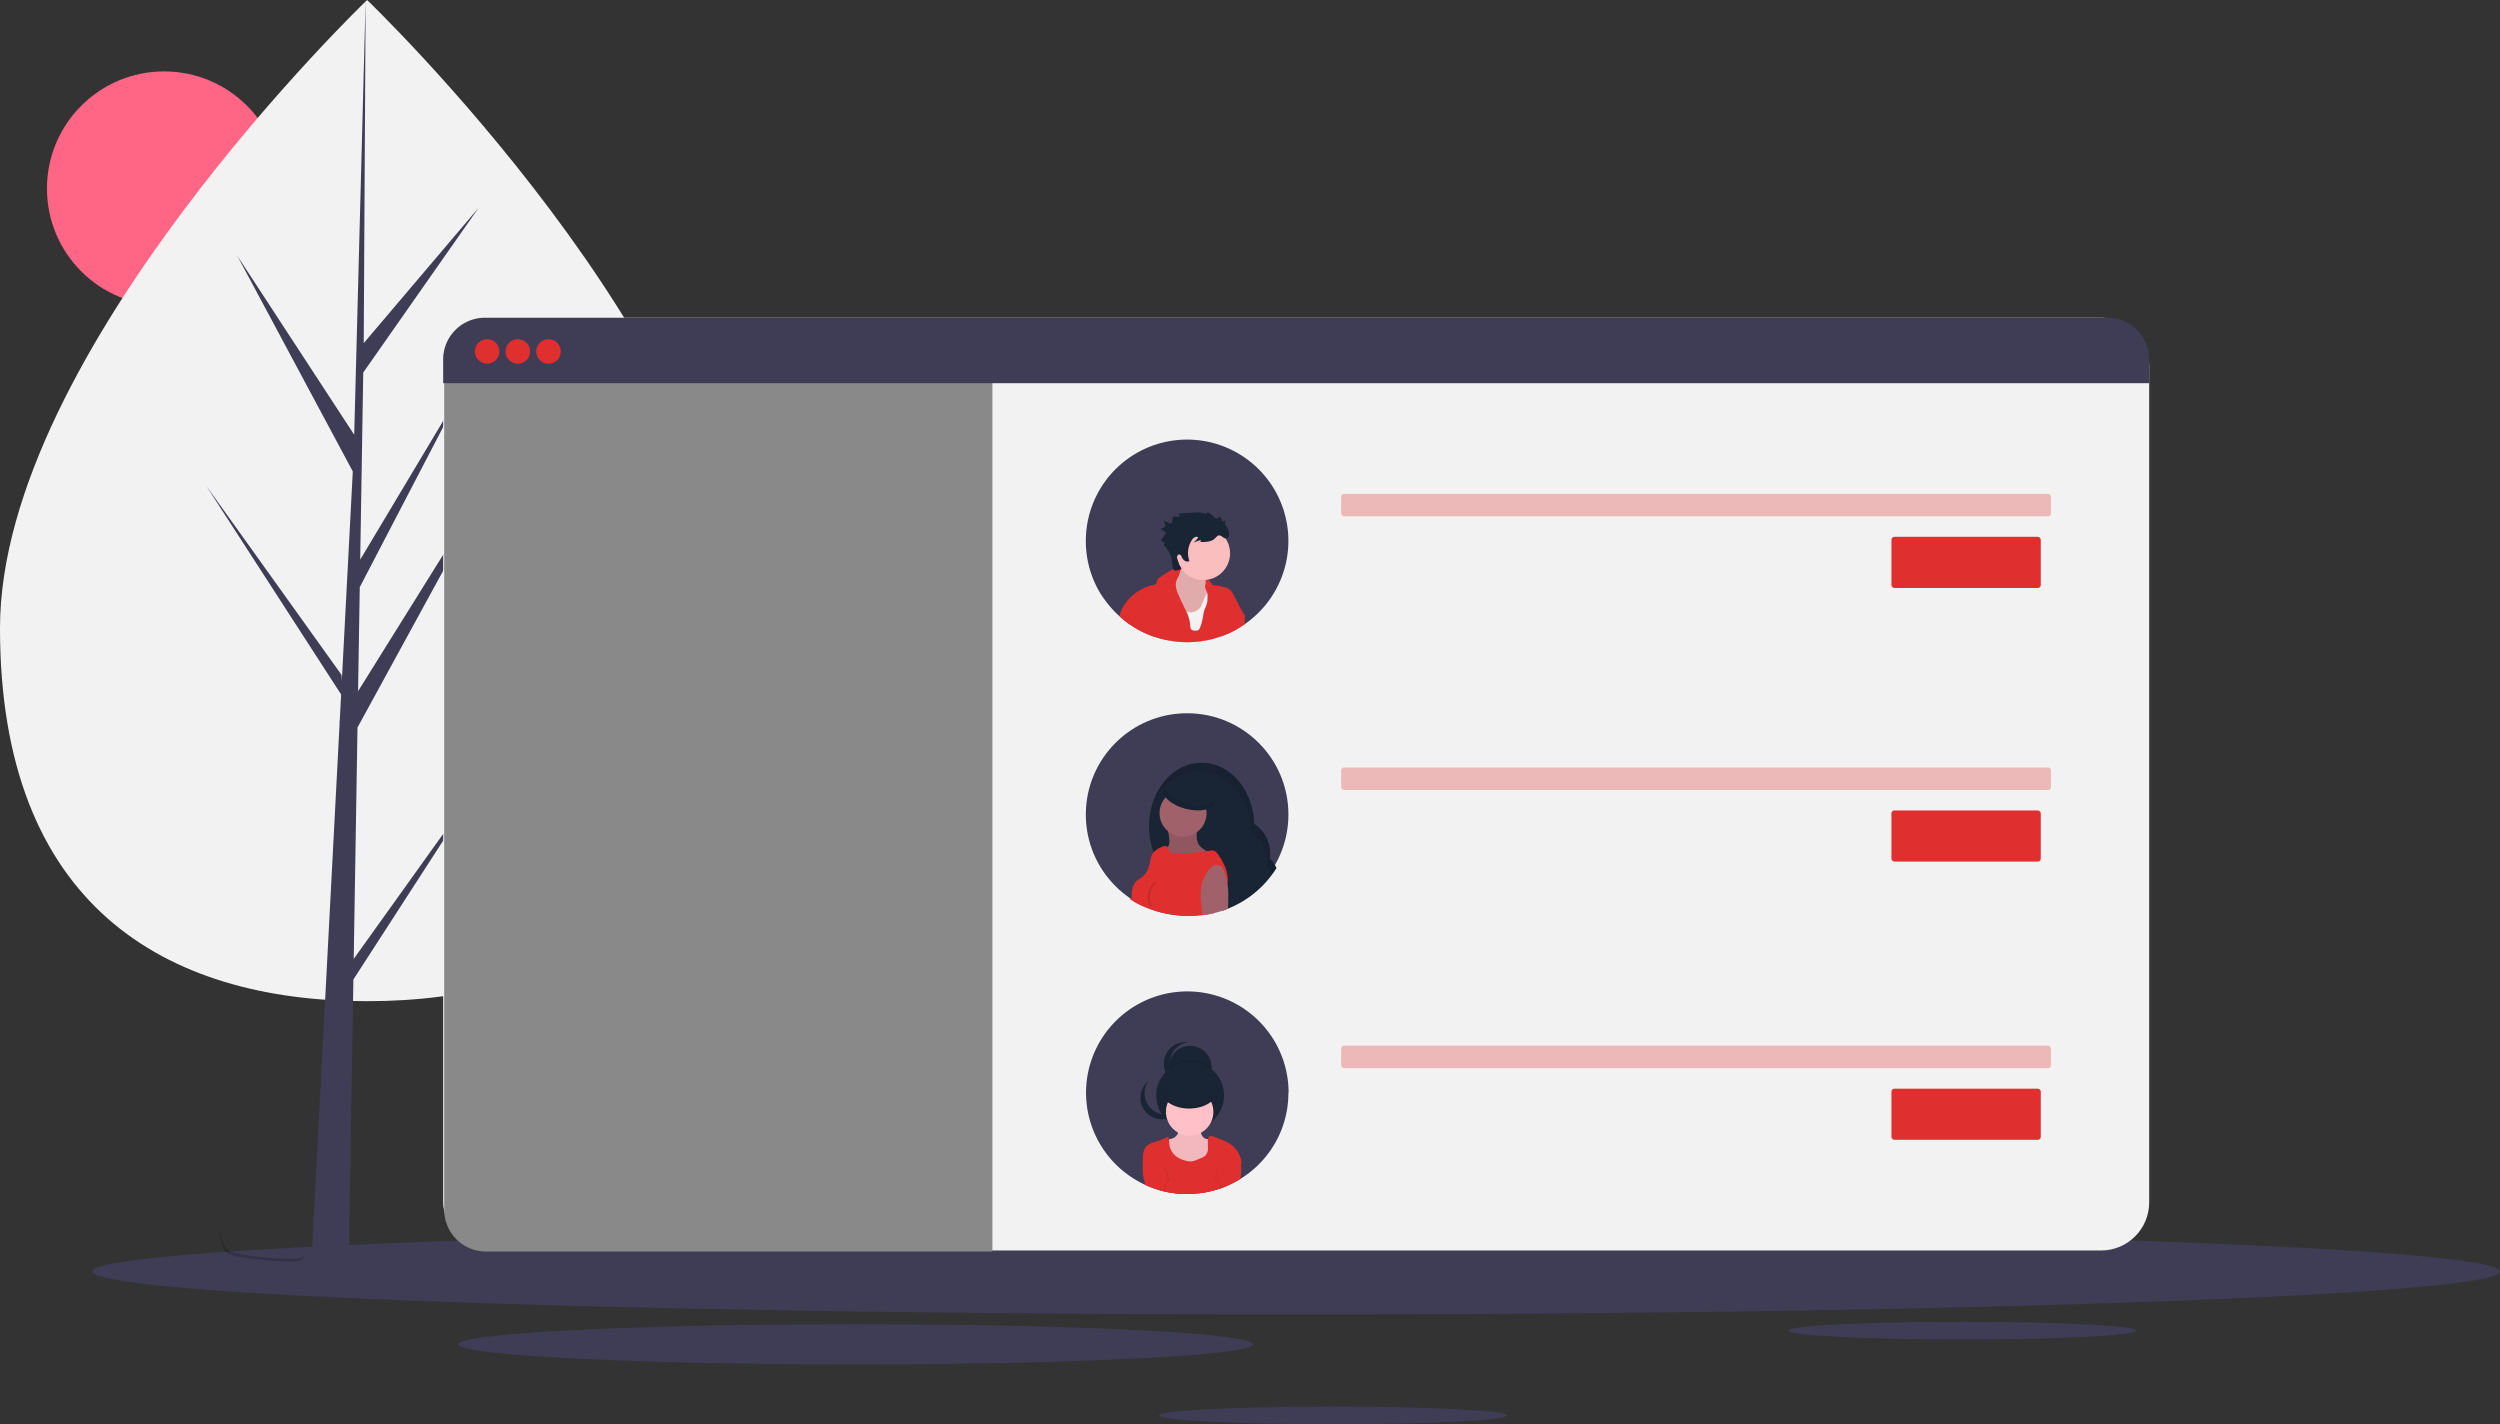 <svg xmlns="http://www.w3.org/2000/svg" xmlns:xlink="http://www.w3.org/1999/xlink" width="1061.435" height="604.673" viewBox="0 0 1061.435 604.673"><rect x="0" y="0" width="1061.435" height="604.673" fill="#333333" stroke="none"/><defs><linearGradient id="a" x1="-52.727" y1="1" x2="-52.727" gradientUnits="objectBoundingBox"><stop offset="0" stop-color="gray" stop-opacity="0.251"/><stop offset="0.54" stop-color="gray" stop-opacity="0.122"/><stop offset="1" stop-color="gray" stop-opacity="0.102"/></linearGradient></defs><g transform="translate(-93.565 -346.243)"><circle cx="49.747" cy="49.747" r="49.747" transform="translate(113.5 376.558)" fill="#ff6584"/><path d="M474.37,327.75c0,117.381-69.781,158.366-155.861,158.366s-155.86-40.985-155.86-158.366S318.51,61.042,318.51,61.042,474.37,210.369,474.37,327.75Z" transform="translate(-69.084 285.201)" fill="#f2f2f2"/><path d="M298.208,407.119l1.6-98.237,66.431-121.534L300.055,293.471l.717-44.172,45.784-87.928L300.962,237.61h0l1.29-79.445,49.027-70-48.824,57.509L303.262,0l-5.068,192.845.417-7.956-49.846-76.3,49.047,91.569-4.644,88.726-.138-2.354L235.565,206.24l57.29,88.611-.581,11.1-.1.167.047.911-11.783,225.1h15.743l1.889-116.271,57.149-88.394Z" transform="translate(-54.461 346.243)" fill="#3f3d56"/><ellipse cx="73.835" cy="3.732" rx="73.835" ry="3.732" transform="translate(852.862 907.449)" fill="#3f3d56"/><ellipse cx="73.835" cy="3.732" rx="73.835" ry="3.732" transform="translate(585.685 943.451)" fill="#3f3d56"/><ellipse cx="168.685" cy="8.527" rx="168.685" ry="8.527" transform="translate(288.134 908.47)" fill="#3f3d56"/><ellipse cx="511.114" cy="18.239" rx="511.114" ry="18.239" transform="translate(132.772 867.832)" fill="#3f3d56"/><rect width="724.332" height="396.038" rx="20.42" transform="translate(281.72 481.131)" fill="#f2f2f2"/><path d="M172,29.5H404.759V406.43H189.735A17.735,17.735,0,0,1,172,388.7Z" transform="translate(110.154 471.172)" fill="#898989"/><path d="M907.332,227.606v10.066H183V227.606a17.726,17.726,0,0,1,17.735-17.726H889.6a17.726,17.726,0,0,1,17.735,17.726Z" transform="translate(98.72 271.26)" fill="#3f3d56"/><circle cx="5.211" cy="5.211" r="5.211" transform="translate(295.182 490.25)" fill="#e02f2f"/><circle cx="5.211" cy="5.211" r="5.211" transform="translate(308.209 490.25)" fill="#e02f2f"/><circle cx="5.211" cy="5.211" r="5.211" transform="translate(321.237 490.25)" fill="#e02f2f"/><path d="M347.5,429.38" transform="translate(77.089 242.396)" fill="none" stroke="#f2f2f2" stroke-miterlimit="10" stroke-width="2"/><path d="M333.5,428.38" transform="translate(78.93 242.528)" fill="none" stroke="#f2f2f2" stroke-miterlimit="10" stroke-width="2"/><rect width="301.371" height="9.554" rx="1.24" transform="translate(662.993 555.927)" fill="#e02f2f" opacity="0.3"/><rect width="63.401" height="21.713" rx="1.24" transform="translate(896.62 574.165)" fill="#e02f2f"/><rect width="301.371" height="9.554" rx="1.24" transform="translate(662.993 672.098)" fill="#e02f2f" opacity="0.3"/><rect width="63.401" height="21.713" rx="1.24" transform="translate(896.62 690.336)" fill="#e02f2f"/><rect width="301.371" height="9.554" rx="1.24" transform="translate(662.993 790.214)" fill="#e02f2f" opacity="0.3"/><rect width="63.401" height="21.713" rx="1.24" transform="translate(896.62 808.453)" fill="#e02f2f"/><circle cx="43.008" cy="43.008" r="43.008" transform="translate(554.578 649.065)" fill="#3f3d56"/><path d="M582.2,472.116a1.206,1.206,0,0,1-.182.287,26.936,26.936,0,0,1-1.52,2.249,42.852,42.852,0,0,1-18.89,14.721c-.747.313-1.511.6-2.284.868a15.251,15.251,0,0,1-1.98-1.9,14.86,14.86,0,0,1-3.474-7.2,18.239,18.239,0,0,1-3.474.33,2.328,2.328,0,0,1-.347,0c-8.946-.156-16.623-6.7-20.054-16.05l-.139-.4a32.473,32.473,0,0,1-.677-18.881h0c.043-.208.113-.417.174-.617,2.936-10.083,10.683-17.431,19.9-18.013h1.989c11.673.426,21.07,11.716,21.5,25.838a15,15,0,0,1,6.609,14.7,15.356,15.356,0,0,1,2.849,4.073Z" transform="translate(53.342 242.642)" fill="#192534"/><path d="M582.055,472.39a26.941,26.941,0,0,1-1.52,2.249,14.2,14.2,0,0,0-2.319-3.083,16.36,16.36,0,0,0,.156-2.163,14.99,14.99,0,0,0-6.766-12.532c-.478-14.417-10.283-25.934-22.294-25.934-8.581,0-16.024,5.854-19.767,14.452-.1.226-.182.443-.287.677h0c-.313.747-.591,1.5-.868,2.293a31.806,31.806,0,0,1,1.277-4.673l.122-.122c3.344-9.215,10.813-15.755,19.585-16.145h1.989c11.508.695,20.722,11.933,21.165,25.907a14.973,14.973,0,0,1,6.627,14.7A14.816,14.816,0,0,1,582.055,472.39Z" transform="translate(53.302 242.655)" opacity="0.1"/><path d="M537.735,464.121a5.645,5.645,0,0,1-.3,2.605c-.512,1.19-1.737,2.258-1.4,3.474a2.666,2.666,0,0,0,1.876,1.511c3.743,1.268,7.816.512,11.777.686a37.983,37.983,0,0,0,3.969.139,6.323,6.323,0,0,0,3.682-1.285,31.528,31.528,0,0,1-5.793-3.639,6.507,6.507,0,0,1-1.172-1.12,6.87,6.87,0,0,1-1.016-3.978V458.38c-2.831,0-5.654-.043-8.485-.043-.869,0-3.674-.217-4,.764-.156.486.452,1.919.547,2.467a24.546,24.546,0,0,1,.3,2.553Z" transform="translate(52.304 238.591)" fill="#a0616a"/><path d="M537.735,464.121a5.645,5.645,0,0,1-.3,2.605c-.512,1.19-1.737,2.258-1.4,3.474a2.666,2.666,0,0,0,1.876,1.511c3.743,1.268,7.816.512,11.777.686a37.983,37.983,0,0,0,3.969.139,6.323,6.323,0,0,0,3.682-1.285,31.528,31.528,0,0,1-5.793-3.639,6.507,6.507,0,0,1-1.172-1.12,6.87,6.87,0,0,1-1.016-3.978V458.38c-2.831,0-5.654-.043-8.485-.043-.869,0-3.674-.217-4,.764-.156.486.452,1.919.547,2.467a24.546,24.546,0,0,1,.3,2.553Z" transform="translate(52.304 238.591)" opacity="0.1"/><circle cx="9.979" cy="9.979" r="9.979" transform="translate(585.879 681.504)" fill="#a0616a"/><path d="M560.2,483.133a6.614,6.614,0,0,1-.1.868,26.422,26.422,0,0,1-1.416,4.733,22.751,22.751,0,0,1-1.32,3.022c-.373.669-.868,1.285-1.268,1.937l-.573.929a12.669,12.669,0,0,0-.929,1.963,36.854,36.854,0,0,1-5.1.929,42.607,42.607,0,0,1-5.063.3c-9.076,0-18.864-2.354-25.8-7.165,0,0,1.016-.7.868-.868,0-.4-.043-.79-.043-1.19a8.928,8.928,0,0,1,.5-3.022,6.08,6.08,0,0,1,1.5-2.466c.868-.869,2.032-1.407,2.961-2.241a8.788,8.788,0,0,0,2.423-4.212h0c.217-.695.373-1.433.521-2.145a10.421,10.421,0,0,1,.8-2.823,2.511,2.511,0,0,1,.191-.33,3.386,3.386,0,0,1,.469-.617,10.161,10.161,0,0,1,3.057-2.05c.947-.486,2.275-.868,2.936-.061v.061a12.251,12.251,0,0,1,.547,1.529c.53,1.094,2.006,1.233,3.2,1.207a101.6,101.6,0,0,0,12.663-1.06l2.032-.33c1.468-.243,2.493,1.042,3.318,2.293C558.711,475.551,560.518,479.26,560.2,483.133Z" transform="translate(54.586 237.297)" fill="#e02f2f"/><path d="M530.95,486.18c-.929.208-1.468,1.146-1.9,2a7.721,7.721,0,0,0-1.034,4.638,6.539,6.539,0,0,0,.2,1.885,2.5,2.5,0,0,0,1.094,1.494" transform="translate(53.356 234.927)" fill="none" stroke="#000" stroke-miterlimit="10" stroke-width="1" opacity="0.1"/><ellipse cx="5.506" cy="11.16" rx="5.506" ry="11.16" transform="translate(586.236 686.887) rotate(-75.66)" fill="#192534"/><path d="M545.171,446.477c-5.307-1.355-9.232-4.342-9.554-7.087a2.78,2.78,0,0,0-.521,1.051c-.756,2.944,3.474,6.566,9.441,8.094s11.421.373,12.159-2.605a2.811,2.811,0,0,0,.07-1.008C555.177,447.111,550.374,447.806,545.171,446.477Z" transform="translate(52.432 241.08)" opacity="0.1"/><path d="M565.019,491.425c0,1.511,0,3.014-.1,4.508-.747.313-1.511.6-2.284.868a31.889,31.889,0,0,1-3.474.99,36.861,36.861,0,0,1-5.1.929c-.3-3.6-.99-7.061-.651-10.709h0a17.249,17.249,0,0,1,2.8-7.817,6.678,6.678,0,0,1,2.527-2.441,3.109,3.109,0,0,1,3.326.261,4.759,4.759,0,0,1,1.2,2.215,36.734,36.734,0,0,1,1.407,4.994,4.606,4.606,0,0,0,.087.573A34.416,34.416,0,0,1,565.019,491.425Z" transform="translate(50.024 236.083)" fill="#a0616a"/><path d="M583.192,582.237a42.818,42.818,0,0,1-5.211,20.592c-.382.695-.782,1.4-1.233,2.093a1.209,1.209,0,0,1-.182.287,26.922,26.922,0,0,1-1.52,2.249,42.5,42.5,0,0,1-12.289,11.395l-.252.174a44.411,44.411,0,0,1-4.907,2.545c-.469.208-.955.408-1.442.608s-.938.382-1.424.538c-.243.1-.5.191-.756.278h0a.329.329,0,0,0-.087,0c-.53.191-1.077.356-1.615.521l-.408.1c-.486.148-.973.269-1.459.373a36.722,36.722,0,0,1-5.107.929h0a41.924,41.924,0,0,1-5.029.3h-.521a39.17,39.17,0,0,1-6.948-.643l-.417-.07c-.426-.07-.868-.156-1.277-.261h0l-.808-.182a25.433,25.433,0,0,1-2.536-.695,41.131,41.131,0,0,1-4.977-1.85l-.182-.078a42.5,42.5,0,0,1-6.766-3.848,4.634,4.634,0,0,1-.521-.356,43,43,0,1,1,67.96-35.009Z" transform="translate(57.394 227.952)" fill="#3f3d56"/><path d="M555.909,575.374a9.128,9.128,0,0,1-18.239,0v-.434a9.119,9.119,0,0,1,18.239,0C555.9,575.078,555.909,575.226,555.909,575.374Z" transform="translate(52.082 224.455)" fill="#192534"/><path d="M555.909,576.261a9.128,9.128,0,0,1-18.239,0v-.434a14.4,14.4,0,0,1,18.239,0C555.9,575.966,555.909,576.114,555.909,576.261Z" transform="translate(52.082 223.567)" opacity="0.1"/><circle cx="14.408" cy="14.408" r="14.408" transform="translate(584.454 796.945)" fill="#192534"/><path d="M537.742,573.119a9.128,9.128,0,0,1,7.921-9.041,9.128,9.128,0,1,0,0,18.091A9.128,9.128,0,0,1,537.742,573.119Z" transform="translate(52.392 224.695)" fill="#192534"/><path d="M528.708,595.025a9.128,9.128,0,0,1-1.537-11.925,10.044,10.044,0,0,0-.868.869,9.128,9.128,0,1,0,13.688,12.072,9.665,9.665,0,0,0,.738-.955,9.128,9.128,0,0,1-12.02-.061Z" transform="translate(53.896 222.183)" fill="#192534"/><path d="M539,610.3a8.007,8.007,0,0,0-2.154.756c-1.2.868-1.155,2.606-.8,4.021.816,3.231,2.814,6.331,5.871,7.651a14.513,14.513,0,0,0,5.923.868c2.18,0,4.646-.3,6-2.015a7.964,7.964,0,0,0,1.225-3.005,23.869,23.869,0,0,0,1.1-7.99c-1.32.113-2.8.191-3.839-.643s-1.277-2.423-1.737-3.743a.981.981,0,0,0-.339-.538,1.1,1.1,0,0,0-.608-.087,24.57,24.57,0,0,1-4.151-.174c-.868-.113-2.97-1.007-3.613-.252-.469.547-.174,2.215-.539,2.988A4.134,4.134,0,0,1,539,610.3Z" transform="translate(52.324 219.322)" fill="#ffc1c7"/><path d="M539,610.3a8.007,8.007,0,0,0-2.154.756c-1.2.868-1.155,2.606-.8,4.021.816,3.231,2.814,6.331,5.871,7.651a14.513,14.513,0,0,0,5.923.868c2.18,0,4.646-.3,6-2.015a7.964,7.964,0,0,0,1.225-3.005,23.869,23.869,0,0,0,1.1-7.99c-1.32.113-2.8.191-3.839-.643s-1.277-2.423-1.737-3.743a.981.981,0,0,0-.339-.538,1.1,1.1,0,0,0-.608-.087,24.57,24.57,0,0,1-4.151-.174c-.868-.113-2.97-1.007-3.613-.252-.469.547-.174,2.215-.539,2.988A4.134,4.134,0,0,1,539,610.3Z" transform="translate(52.324 219.322)" opacity="0.05"/><circle cx="10.075" cy="10.075" r="10.075" transform="translate(588.588 808.235)" fill="#ffc1c7"/><path d="M567,621.467c-.07.087-.139.191-.217.278l-.426.556a32.672,32.672,0,0,0-5.15,8.555c-.469.208-.955.408-1.442.608s-.938.382-1.424.539c-.243.1-.5.191-.756.278h0a.328.328,0,0,0-.087,0c-.53.191-1.077.356-1.615.521l-.408.1c-.486.148-.973.269-1.459.373a36.751,36.751,0,0,1-5.107.929h0a41.936,41.936,0,0,1-5.029.3h-.521a39.165,39.165,0,0,1-6.948-.643l-.417-.069c-.426-.07-.869-.156-1.277-.261h0l-.808-.182a25.447,25.447,0,0,1-2.536-.695,7.642,7.642,0,0,1,1.867-3.908c-1.954-2.336-5.168-3.257-7.243-5.463a6.976,6.976,0,0,1-.5-.66,2.772,2.772,0,0,1-.269-.53,1.489,1.489,0,0,1-.113-.46,4.017,4.017,0,0,1-.078-.973c-.052-2.467.061-5.281,1.971-6.826a8.989,8.989,0,0,1,3.109-1.39,38.166,38.166,0,0,0,5.645-2.276,4.507,4.507,0,0,1,.33,1.216c.174,1.007.156,2.067.391,3.066a7.4,7.4,0,0,0,3.092,4.343,11.812,11.812,0,0,0,5.089,1.85c1.789.261,3.214-.669,4.9-1.3a5.679,5.679,0,0,0,2.024-1.146,4.664,4.664,0,0,0,1.138-3.17c0-1.146-.13-2.293-.061-3.474a1.662,1.662,0,0,1,.043-.356,1.45,1.45,0,0,1,.99-1.364,1.85,1.85,0,0,1,.947.174l3.248,1.242a22.517,22.517,0,0,1,4.047,1.867A11.23,11.23,0,0,1,567,621.467Z" transform="translate(53.744 218.669)" fill="#e02f2f"/><path d="M536.43,635.282l-.417-.069c-.426-.069-.869-.156-1.277-.261h0l-.808-.182a25.43,25.43,0,0,1-2.536-.695,41.1,41.1,0,0,1-4.977-1.85,21.5,21.5,0,0,1-.868-8.181,15.077,15.077,0,0,1,.73-3.474c1.824,1.737,4.933.756,7,2.145a4.341,4.341,0,0,1,1.337,1.529,11.543,11.543,0,0,1,1.164,3.552c.13.677.252,1.364.356,2.05v.651c.069.486.13.99.156,1.485A26.345,26.345,0,0,1,536.43,635.282Z" transform="translate(53.687 217.255)" opacity="0.1"/><path d="M535.949,635.095c-.426-.069-.868-.156-1.277-.261h0l-.808-.182a25.451,25.451,0,0,1-2.536-.695,41.13,41.13,0,0,1-4.976-1.85l-.182-.078a22.146,22.146,0,0,1-1.1-9.093,16.246,16.246,0,0,1,.712-3.266c1.824,1.737,4.933.773,7,2.163a4.881,4.881,0,0,1,1.737,2.293,15.215,15.215,0,0,1,.756,2.753c.191,1.016.373,2.032.5,3.066a2.458,2.458,0,0,1,.043.434c0,.1,0,.217,0,.313v.373A29.652,29.652,0,0,1,535.949,635.095Z" transform="translate(53.75 217.374)" fill="#e02f2f"/><path d="M570.729,629.725a44.4,44.4,0,0,1-4.907,2.545c-.469.208-.955.408-1.442.608s-.938.382-1.424.538c-.243.1-.5.191-.756.278h0a.328.328,0,0,0-.087,0c-.53.191-1.077.356-1.615.521l-.408.1a21.414,21.414,0,0,1,.087-2.354c.061-.617.13-1.233.217-1.85a.911.911,0,0,1,.043-.339.929.929,0,0,0,0-.217c.1-.591.217-1.19.33-1.781a10.883,10.883,0,0,1,1.164-3.552,4.342,4.342,0,0,1,1.346-1.494c2.067-1.39,5.211-.443,6.948-2.145a15.344,15.344,0,0,1,.7,3.109,20.264,20.264,0,0,1-.2,6.036Z" transform="translate(49.134 217.254)" opacity="0.1"/><path d="M571.043,629.428l-.252.174a44.411,44.411,0,0,1-4.907,2.545c-.469.208-.955.408-1.442.608s-.938.382-1.424.538c-.243.1-.5.191-.756.278h0a.328.328,0,0,0-.087,0c-.53.191-1.077.356-1.615.521,0-1.025,0-2.041.087-3.057a3.045,3.045,0,0,1,.069-.79v-.625c.13-.938.287-1.85.478-2.771a15.212,15.212,0,0,1,.755-2.753,4.881,4.881,0,0,1,1.737-2.293c2.067-1.39,5.211-.443,6.948-2.162a14.862,14.862,0,0,1,.73,3.37A20.34,20.34,0,0,1,571.043,629.428Z" transform="translate(49.072 217.378)" fill="#e02f2f"/><ellipse cx="12.09" cy="8.06" rx="12.09" ry="8.06" transform="translate(586.374 800.775)" fill="#192534"/><path d="M536.006,634.961v1.146a.241.241,0,0,0,0,.069h0l-.808-.182a2.666,2.666,0,0,1,0-.46,5.61,5.61,0,0,1,1.937-4.247,1.285,1.285,0,0,1,.269-.217,5.133,5.133,0,0,1,1.563-.869,4.664,4.664,0,0,1,1.633-.313.987.987,0,0,1,.226,0,3.266,3.266,0,0,1,.417,0h-.287a5.533,5.533,0,0,0-3.474,1.737,1.837,1.837,0,0,0-.269.313A5.559,5.559,0,0,0,536.006,634.961Z" transform="translate(52.408 216.031)" opacity="0.05"/><path d="M544.973,635.536a7.034,7.034,0,0,1-.191,1.615,39.17,39.17,0,0,1-6.948-.643l-.417-.07c-.426-.069-.868-.156-1.277-.261h0v-1.216a6.281,6.281,0,0,1,1.146-3.24,1.944,1.944,0,0,1,.269-.33,4,4,0,0,1,1.52-1.164,3.386,3.386,0,0,1,1.459-.33.592.592,0,0,1,.174,0,2.493,2.493,0,0,1,.356,0C543.262,630.272,544.973,632.652,544.973,635.536Z" transform="translate(52.283 216.03)" fill="#e02f2f"/><path d="M562.488,634.648c-.243.1-.5.191-.756.278h0a5.488,5.488,0,0,0-1.546-3.3l-.261-.261a5.705,5.705,0,0,0-3.109-1.416h-.287a3.138,3.138,0,0,1,.4,0,1.1,1.1,0,0,1,.235,0,5.1,5.1,0,0,1,1.641.313,5.594,5.594,0,0,1,1.19.573,1.016,1.016,0,0,1,.26.191,5.533,5.533,0,0,1,2.232,3.622Z" transform="translate(49.602 216.023)" opacity="0.05"/><path d="M561.187,634.922h0a.328.328,0,0,0-.087,0c-.53.191-1.077.356-1.615.521l-.408.1c-.486.148-.973.269-1.459.373a36.743,36.743,0,0,1-5.107.929h0a6.621,6.621,0,0,1-.13-1.329c0-2.883,1.737-5.263,3.917-5.593a2.261,2.261,0,0,1,.347,0,.543.543,0,0,1,.165,0,3.407,3.407,0,0,1,1.476.33,3.953,3.953,0,0,1,1.164.79,1.673,1.673,0,0,1,.261.243A6.236,6.236,0,0,1,561.187,634.922Z" transform="translate(50.148 216.027)" fill="#e02f2f"/><path d="M545.871,594.391c-6.479,0-11.768-3.387-12.081-7.651v.4c0,4.455,5.419,8.06,12.1,8.06s12.09-3.6,12.09-8.06v-.4C557.63,591,552.341,594.391,545.871,594.391Z" transform="translate(52.592 221.704)" opacity="0.1"/><path d="M497.17,312.483a42.9,42.9,0,0,0,5.211,20.584c.391.7.79,1.407,1.233,2.093a1.259,1.259,0,0,0,.191.287,25.555,25.555,0,0,0,1.555,2.223,41.225,41.225,0,0,0,6.2,6.853,16.379,16.379,0,0,0,1.355,1.164,38.6,38.6,0,0,0,4.725,3.378l.26.174a46.713,46.713,0,0,0,4.9,2.553l1.45.6c.478.2.929.391,1.424.547.243.1.5.182.756.269h.122q.79.287,1.615.521l.4.1a15.135,15.135,0,0,0,1.468.373c.66.174,1.311.321,1.989.443,1.016.2,2.067.373,3.109.5h0a41.82,41.82,0,0,0,5.029.3h.512a40.008,40.008,0,0,0,6.948-.651,3.212,3.212,0,0,0,.417-.069c.426-.069.868-.156,1.277-.261h0c.278-.052.53-.113.808-.182a24.6,24.6,0,0,0,2.536-.686c.512-.165,1.016-.321,1.52-.5,1.016-.356,2.032-.738,3.005-1.173a3.37,3.37,0,0,0,.443-.182l.191-.087a39.586,39.586,0,0,0,3.752-1.937c1.034-.591,2.041-1.233,3.014-1.911h.061a3.527,3.527,0,0,0,.452-.313,43,43,0,1,0-67.926-35Z" transform="translate(57.408 263.428)" fill="#3f3d56"/><path d="M555.418,337.865a3.994,3.994,0,0,1,1.259,2.128c-1.251.33-2.527-.287-3.691-.869a47.089,47.089,0,0,0-11.351-3.656,1.738,1.738,0,0,1-.869-.33,1.476,1.476,0,0,1,.052-1.824c.434-.452,1.251-.391,1.841-.417a16.771,16.771,0,0,1,12.758,4.933Z" transform="translate(51.713 255.086)" fill="#e02f2f"/><path d="M542,334.033a5.211,5.211,0,0,1-2.875,2.892c-.7.252-1.459.3-2.171.5a2.406,2.406,0,0,0-1.685,1.329,2.845,2.845,0,0,0-.13.938c-.113,3-.2,6.079,1,8.859a19.406,19.406,0,0,0,4.8,6.036c2.189,2.093,4.508,4.212,7.391,5.15a5.543,5.543,0,0,0,5.072-.478,7.529,7.529,0,0,0,1.416-1.642,19.859,19.859,0,0,0,2.432-4.143c1.19-3.057.79-6.479.373-9.736a.781.781,0,0,0-.208-.521.816.816,0,0,0-.608-.1,3.578,3.578,0,0,1-3.622-2.084,5.436,5.436,0,0,1-.2-1.911l.061-3.717a3.152,3.152,0,0,0-.139-1.181,2.97,2.97,0,0,0-1.555-1.346,38.419,38.419,0,0,0-6.323-2.493c-.955-.278-1.685-.747-2.11.278S542.5,332.956,542,334.033Z" transform="translate(52.423 255.461)" fill="#fbbebe"/><path d="M542,334.033a5.211,5.211,0,0,1-2.875,2.892c-.7.252-1.459.3-2.171.5a2.406,2.406,0,0,0-1.685,1.329,2.845,2.845,0,0,0-.13.938c-.113,3-.2,6.079,1,8.859a19.406,19.406,0,0,0,4.8,6.036c2.189,2.093,4.508,4.212,7.391,5.15a5.543,5.543,0,0,0,5.072-.478,7.529,7.529,0,0,0,1.416-1.642,19.859,19.859,0,0,0,2.432-4.143c1.19-3.057.79-6.479.373-9.736a.781.781,0,0,0-.208-.521.816.816,0,0,0-.608-.1,3.578,3.578,0,0,1-3.622-2.084,5.436,5.436,0,0,1-.2-1.911l.061-3.717a3.152,3.152,0,0,0-.139-1.181,2.97,2.97,0,0,0-1.555-1.346,38.419,38.419,0,0,0-6.323-2.493c-.955-.278-1.685-.747-2.11.278S542.5,332.956,542,334.033Z" transform="translate(52.423 255.461)" opacity="0.1"/><circle cx="11.343" cy="11.343" r="11.343" transform="translate(593.139 569.823)" fill="#fbbebe"/><path d="M537.211,364.469c1.016.2,2.067.373,3.109.5h0a41.812,41.812,0,0,0,5.029.3h.512a40.01,40.01,0,0,0,6.948-.651,3.213,3.213,0,0,0,.417-.069c.426-.069.869-.156,1.277-.261h0c.278-.052.53-.113.808-.182a24.592,24.592,0,0,0,2.536-.686c.513-.165,1.016-.321,1.52-.5,1.016-.356,2.032-.738,3.005-1.172a21.277,21.277,0,0,1-.617-2.354,25.986,25.986,0,0,1-.33-5.142c0-1.381.061-2.753,0-4.125a10.156,10.156,0,0,0-.478-3.283,4.2,4.2,0,0,0-2.119-2.458,5.843,5.843,0,0,0-4.516-.226,3.1,3.1,0,0,0-.417.269,2.162,2.162,0,0,0-.625.868c-.417,1.042-.868,2.093-1.268,3.135a9.938,9.938,0,0,1-1.016,2.067,5.124,5.124,0,0,1-5.619,1.85,3.329,3.329,0,0,1-.374-.148c-1.737-.7-3.326-2.223-5.141-1.815a3.422,3.422,0,0,0-2.267,1.963.869.869,0,0,0-.061.156,8.817,8.817,0,0,0-.625,2.849,37.991,37.991,0,0,0,.313,9.119Z" transform="translate(52.202 253.651)" fill="#f2f2f2"/><path d="M513.74,352.854a16.379,16.379,0,0,0,1.355,1.164,38.593,38.593,0,0,0,4.725,3.379l.261.174a46.713,46.713,0,0,0,4.9,2.553l1.45.6c.478.2.929.391,1.424.547.243.1.495.182.756.269h.122q.79.287,1.615.521l.4.1c.486.148.981.278,1.468.373.66.174,1.311.321,1.989.443,1.016.2,2.067.373,3.109.5h0a41.814,41.814,0,0,0,5.029.3h.512a40.01,40.01,0,0,0,6.948-.651,3.214,3.214,0,0,0,.417-.069c.426-.069.869-.156,1.277-.261h0c.278-.052.53-.113.808-.182a24.6,24.6,0,0,0,2.536-.686c.512-.165,1.016-.321,1.52-.5,1.016-.356,2.032-.738,3.005-1.172a3.383,3.383,0,0,0,.443-.182l.191-.087a39.587,39.587,0,0,0,3.752-1.937,65.007,65.007,0,0,0,2.171-6.948.866.866,0,0,1,0-.139c-1.355-2.406-2.553-4.907-3.9-7.313a5.584,5.584,0,0,0-4.473-3.37,10.941,10.941,0,0,0-2.909-.538,10.952,10.952,0,0,1-1.667-.287c-1.129-.252-2.38-.5-2.8,0h0a.148.148,0,0,0-.061.113,2.38,2.38,0,0,0,.2,1.737c.191.547.443,1.12.573,1.589a2.383,2.383,0,0,1,.13.695,23.677,23.677,0,0,1-.1,3.048c-.243,1.476-1.06,2.779-1.442,4.212-.174.677-.261,1.381-.373,2.067a22.248,22.248,0,0,1-1.207,4.534,3.1,3.1,0,0,1-.443.868c-.712.869-1.893.538-3.014.373-.816-.695-.773-1.928-.869-2.97a15.631,15.631,0,0,0-1.581-5.02l-.3-.625c-.869-1.8-1.737-3.587-2.553-5.393-1.051-2.241-2.137-4.8-1.268-7.122.252-.695.66-1.311.938-1.98a2.151,2.151,0,0,0,.113-.3,2.893,2.893,0,0,0,.13-.79,1.736,1.736,0,0,0-.4-1.346.694.694,0,0,0-.174-.182.28.28,0,0,0-.1-.069,2.067,2.067,0,0,0-1.893-.087,7.928,7.928,0,0,0-1,.443,47.769,47.769,0,0,0-4.924,3.187,2.467,2.467,0,0,0-1.025,1.19,8.884,8.884,0,0,1-.165.981c-.243.617-.981.8-1.615.938a19.776,19.776,0,0,0-12.611,9.267,10.183,10.183,0,0,0-1.077,2.388A9.92,9.92,0,0,0,513.74,352.854Z" transform="translate(55.229 255.122)" fill="#e02f2f"/><path d="M556.894,315.985c-1.537,1.572-4,1.633-6.192,1.6l.069-.869-3.083,1.1a8.172,8.172,0,0,0,2.024-2.171,1.381,1.381,0,0,0-1.5-.1,3.126,3.126,0,0,0-1.12,1.112,10.127,10.127,0,0,0-1.12,9.015,2,2,0,0,1-1.989-.13,3.474,3.474,0,0,1-1.277-1.615,1.688,1.688,0,0,0-.808-1.034.868.868,0,0,0-.973.434,1.841,1.841,0,0,0-.208,1.1c.061.869.712,1.737.868,2.606s1.442,1.563.764,2.145a9.913,9.913,0,0,1-2.466.582,1.069,1.069,0,0,1-.712-.7c-.686-1.511-.443-3.274-.868-4.881a11.992,11.992,0,0,0-1.789-3.552,4.963,4.963,0,0,0-.677-.912,2.285,2.285,0,0,1-.66-.756c-.113-.313.1-.773.434-.712a13.565,13.565,0,0,0-1.737-1.424c.608-.764,1.2-1.546,1.737-2.328.2-.278.408-.617.261-.921a.929.929,0,0,0-.347-.339l-1.537-1.042c0-.73,1.45-.46,1.676-1.146a.938.938,0,0,0,0-.556l-.539-1.963,2.05.929a1.389,1.389,0,0,0,.782.182c.538-.078.8-.712.868-1.259a3.579,3.579,0,0,1,.208-1.615h2.779a1.815,1.815,0,0,0-.339-1.311l6.844-.382a9.553,9.553,0,0,1,3.474.243,2.726,2.726,0,0,0,1.155.26.69.69,0,0,0,.677-.79,12.431,12.431,0,0,1,2.788,2.145,2.683,2.683,0,0,0,.79.651.869.869,0,0,0,.964-.113c.191-.2.278-.556.556-.573s.313.139.417.269a6.783,6.783,0,0,1,.947,1.65,5.921,5.921,0,0,0,1.433-.382,1.546,1.546,0,0,0-.26,1.737c.226.582.643,1.077.921,1.633a6.775,6.775,0,0,1,.547,1.893c.139.816.139,1.85-.582,2.249a1.945,1.945,0,0,1-2-.452C558.483,314.318,558.179,314.665,556.894,315.985Z" transform="translate(52.582 258.779)" fill="#192534"/><path d="M515.3,356.658a38.6,38.6,0,0,0,4.725,3.379l.261.174a46.706,46.706,0,0,0,4.9,2.553l1.45.6c.478.2.929.391,1.424.547.243.1.5.182.756.269h0c-.3-.868-.5-1.737-.773-2.606a14.714,14.714,0,0,0-3.726-6.132c-1.494-1.494-3.874-3.674-6.079-2.354a6.949,6.949,0,0,0-1.737,1.676,7.771,7.771,0,0,0-1.077,1.589A2.2,2.2,0,0,0,515.3,356.658Z" transform="translate(55.024 252.482)" fill="#e02f2f"/><path d="M562.85,363.925c1.016-.356,2.032-.738,3.005-1.172a3.384,3.384,0,0,0,.443-.182l.191-.087a39.6,39.6,0,0,0,3.752-1.937c1.033-.591,2.041-1.233,3.014-1.911h.061a18.081,18.081,0,0,1,0-2.909,2.284,2.284,0,0,0-.061-.973,2.317,2.317,0,0,0-.486-.669,4,4,0,0,1-.356-.408c-.981-1.1-1.78-2.293-3.474-2.119a5.213,5.213,0,0,0-3.865,3.257,2.984,2.984,0,0,0-.191.486,33.7,33.7,0,0,0-1.129,4.612c-.226.964-.512,1.893-.721,2.857C562.98,363.126,562.9,363.525,562.85,363.925Z" transform="translate(48.771 252.632)" fill="#e02f2f"/><path d="M337.372,660.43h0l-.382.208Z" transform="translate(78.471 212.014)" fill="url(#a)"/><path d="M105.451,668.105c-10.865.1-25.239-1.685-28.131-3.474-2.206-1.346-3.083-6.166-3.378-8.381H73.62s.608,7.756,3.474,9.554,17.275,3.543,28.131,3.474c3.135,0,4.221-1.138,4.16-2.788C108.977,667.471,107.822,668.088,105.451,668.105Z" transform="translate(113.103 212.564)" opacity="0.2"/></g></svg>